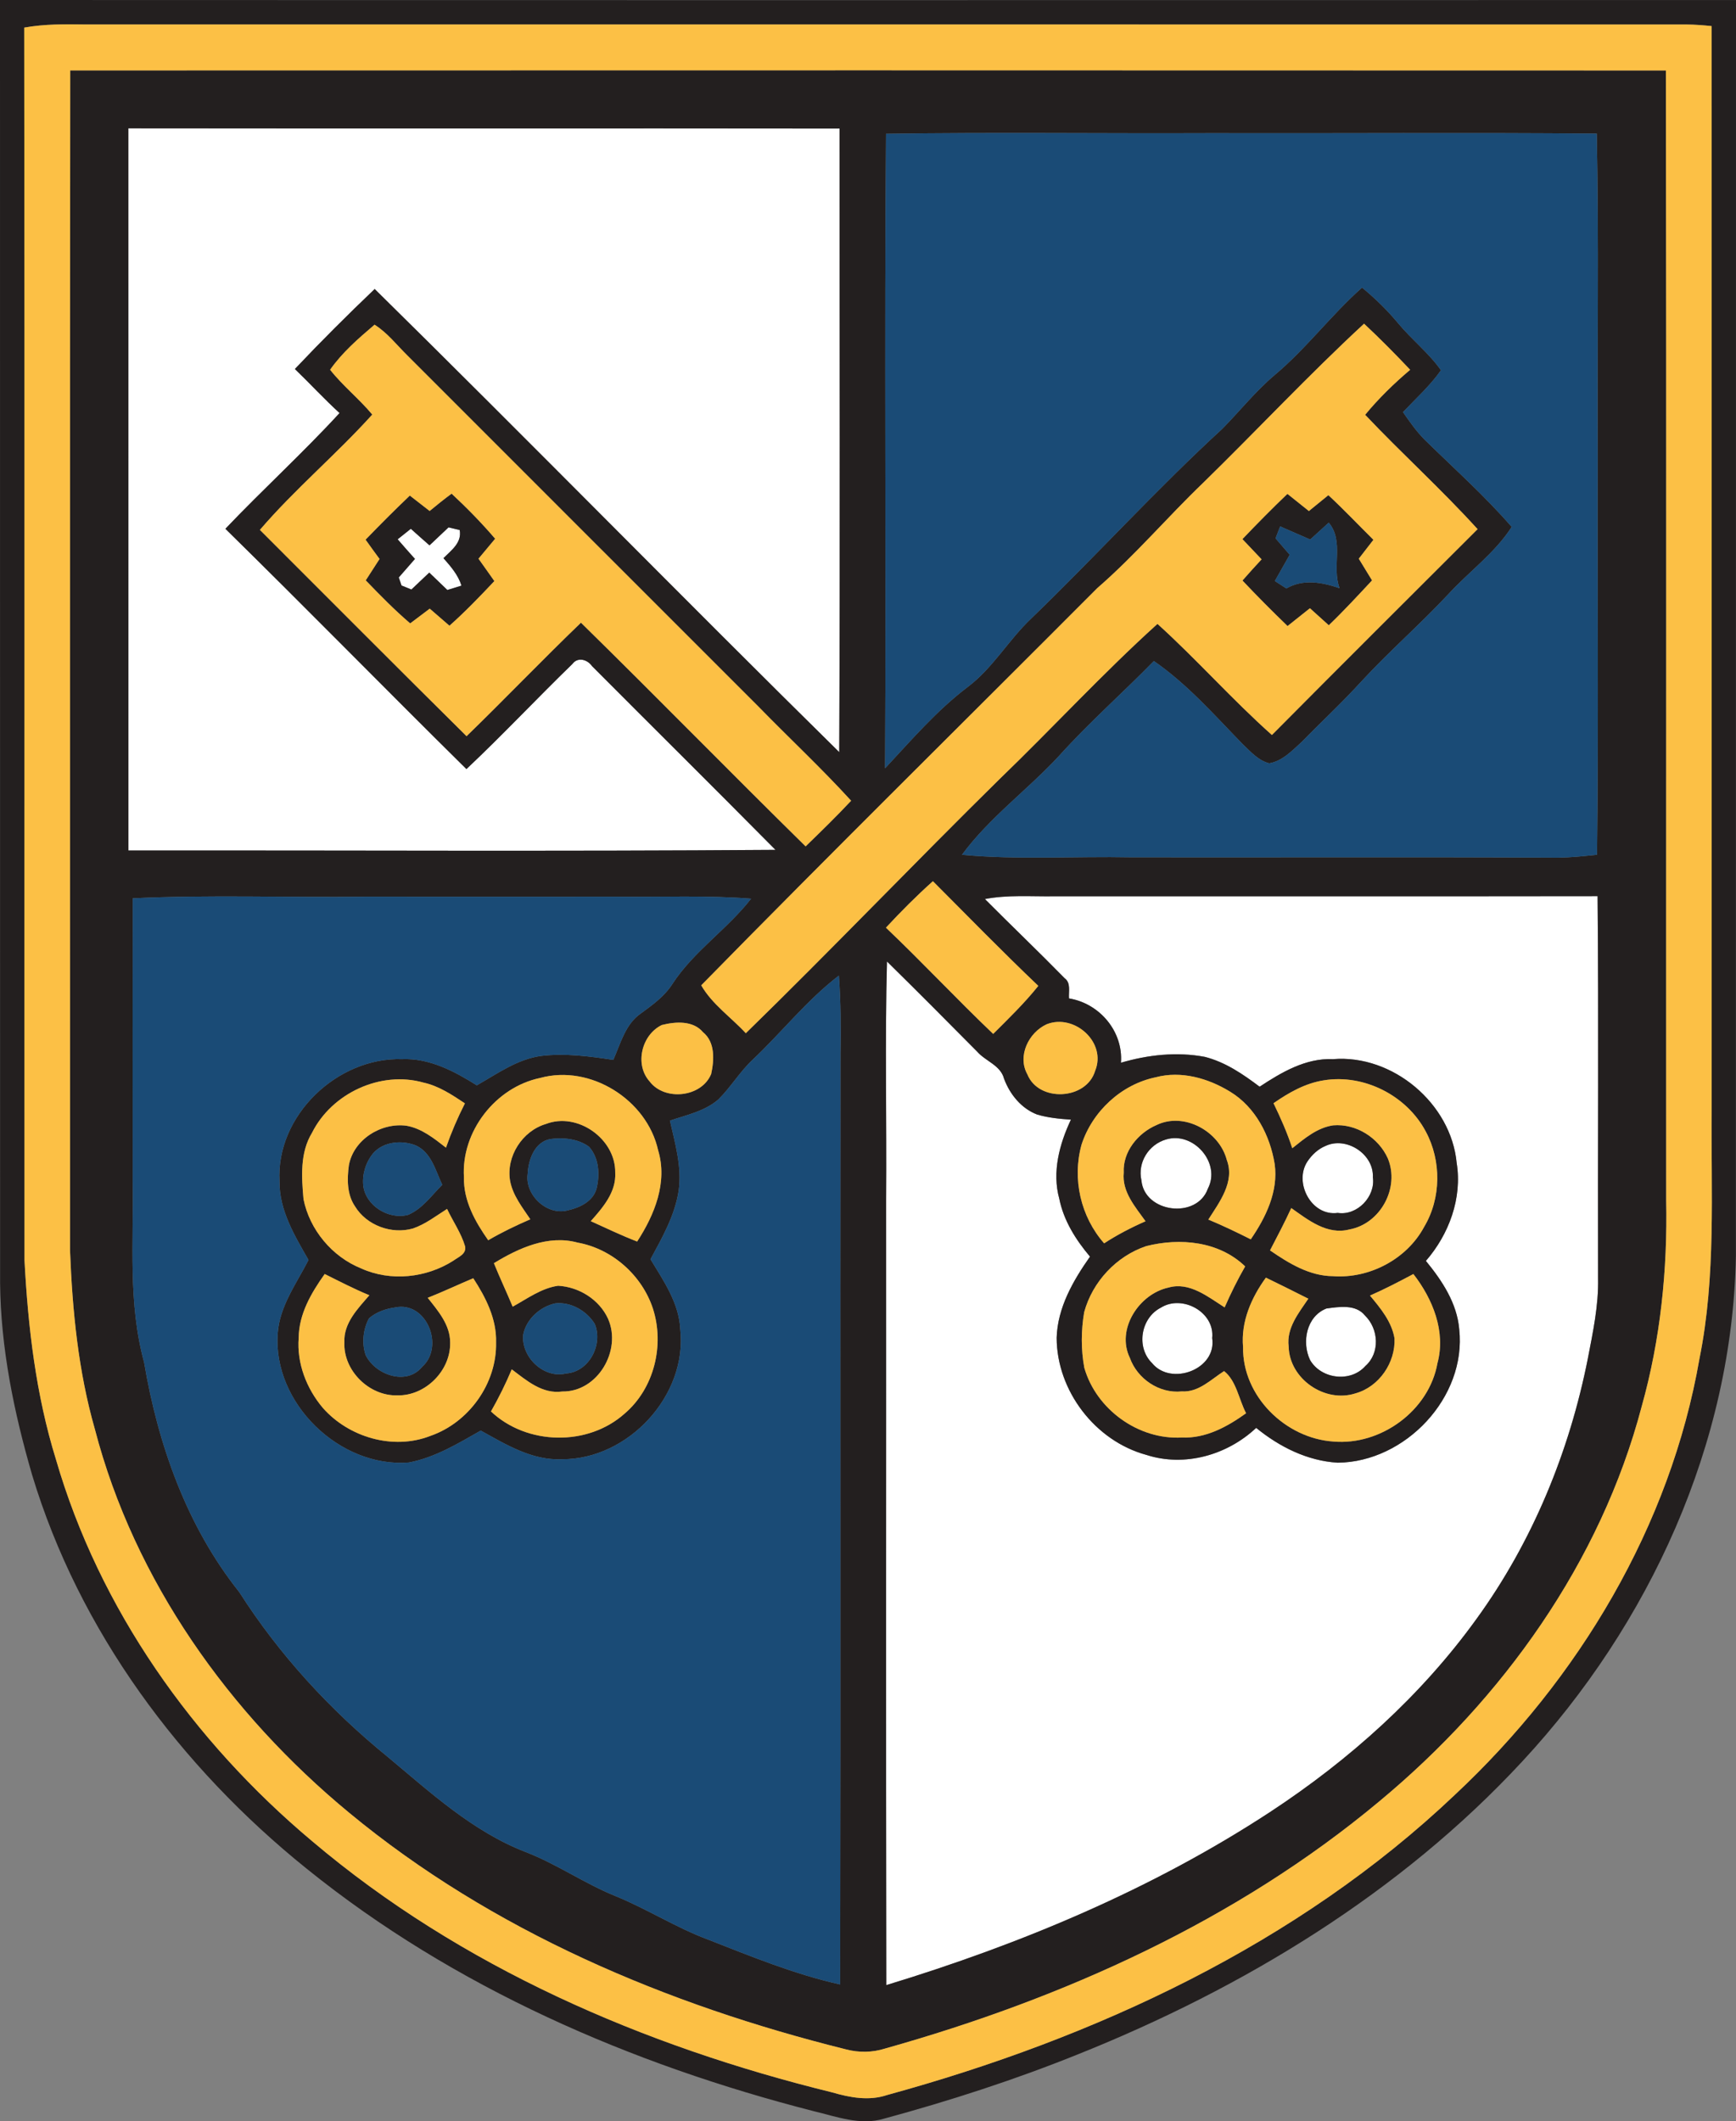 <svg xmlns="http://www.w3.org/2000/svg" version="1.1" viewBox="335.34 188.37 378.48 462.41">
<rect x="335.34" y="188.37" width="378.48" height="462.41" fill="#808080" stroke="none"/>
<g id="#ffffffff">
<path fill="#ffffff" opacity="1.00" d=" M 363.32 216.34 C 415.01 216.41 466.69 216.32 518.38 216.39 C 518.37 261.70 518.51 307.02 518.31 352.33 C 484.35 318.88 451.00 284.81 417.03 251.37 C 411.09 257.04 405.27 262.84 399.63 268.81 C 402.91 271.97 406.00 275.33 409.37 278.41 C 401.38 287.11 392.62 295.08 384.48 303.64 C 402.13 320.97 419.43 338.64 437.03 356.02 C 444.92 348.59 452.34 340.67 460.12 333.12 C 461.30 331.51 463.40 332.13 464.41 333.57 C 477.73 346.94 491.14 360.22 504.41 373.63 C 457.39 373.98 410.35 373.72 363.33 373.76 C 363.32 321.29 363.34 268.81 363.32 216.34 Z"/>
<path fill="#ffffff" opacity="1.00" d=" M 428.98 307.25 C 430.36 305.94 431.75 304.64 433.13 303.33 C 433.74 303.47 434.95 303.76 435.56 303.91 C 436.08 306.67 433.74 308.32 432.02 310.04 C 433.61 311.84 435.22 313.69 435.95 316.03 C 435.18 316.27 433.64 316.74 432.87 316.98 C 431.57 315.71 430.25 314.44 428.93 313.19 C 427.62 314.41 426.32 315.64 425.03 316.88 C 424.49 316.66 423.42 316.22 422.88 316.00 C 422.73 315.56 422.43 314.69 422.28 314.25 C 423.46 312.91 424.64 311.57 425.81 310.21 C 424.54 308.79 423.27 307.37 422.04 305.93 C 422.99 305.16 423.95 304.40 424.91 303.64 C 426.25 304.85 427.61 306.05 428.98 307.25 Z"/>
<path fill="#ffffff" opacity="1.00" d=" M 550.07 384.35 C 555.00 383.40 560.02 383.81 565.00 383.75 C 604.54 383.73 644.09 383.78 683.64 383.72 C 683.90 411.47 683.67 439.23 683.75 466.99 C 683.88 472.93 682.63 478.76 681.51 484.56 C 677.49 504.85 669.45 524.45 657.28 541.23 C 645.18 558.02 629.52 572.02 612.27 583.35 C 586.56 600.20 557.90 612.17 528.57 621.10 C 528.47 564.07 528.56 507.03 528.53 450.00 C 528.67 432.65 528.25 415.30 528.72 397.96 C 535.33 404.45 541.86 411.03 548.38 417.61 C 550.22 419.72 553.47 420.57 554.24 423.51 C 555.50 426.91 557.99 429.99 561.44 431.32 C 563.83 432.03 566.33 432.27 568.82 432.44 C 566.32 437.75 564.68 443.85 566.28 449.67 C 567.24 454.45 569.88 458.63 572.98 462.30 C 569.29 467.55 565.91 473.41 565.71 479.99 C 565.74 491.55 574.11 502.49 585.27 505.52 C 593.61 508.22 602.91 505.56 609.21 499.63 C 614.28 503.77 620.37 506.83 627.00 507.22 C 641.72 507.08 655.09 492.98 653.48 478.15 C 653.00 472.43 649.74 467.54 646.21 463.23 C 651.24 457.45 654.16 449.57 652.92 441.89 C 651.72 428.92 638.97 418.19 625.98 419.25 C 620.04 418.98 614.74 422.11 609.96 425.26 C 606.33 422.52 602.47 419.88 597.99 418.75 C 591.90 417.61 585.64 418.30 579.73 420.03 C 580.24 413.19 575.06 407.10 568.40 406.01 C 568.29 404.51 568.86 402.64 567.44 401.60 C 561.73 395.77 555.82 390.14 550.07 384.35 Z"/>
<path fill="#ffffff" opacity="1.00" d=" M 589.56 436.76 C 595.51 434.95 601.60 441.87 598.68 447.48 C 596.29 454.20 584.85 452.76 584.19 445.68 C 583.31 441.77 585.77 437.86 589.56 436.76 Z"/>
<path fill="#ffffff" opacity="1.00" d=" M 624.35 438.16 C 628.90 436.05 634.90 439.96 634.65 445.02 C 635.25 449.20 631.24 453.42 626.99 452.77 C 621.24 453.56 617.34 446.12 620.40 441.53 C 621.38 440.09 622.71 438.83 624.35 438.16 Z"/>
<path fill="#ffffff" opacity="1.00" d=" M 588.44 473.42 C 593.07 470.51 600.23 474.38 599.62 480.06 C 600.66 486.90 590.62 490.59 586.50 485.50 C 582.97 482.04 584.07 475.63 588.44 473.42 Z"/>
<path fill="#ffffff" opacity="1.00" d=" M 624.52 473.61 C 627.31 473.23 630.93 472.64 632.93 475.14 C 635.91 478.03 636.26 483.28 633.03 486.13 C 629.81 489.80 623.38 489.01 620.96 484.84 C 619.11 480.96 620.15 475.33 624.52 473.61 Z"/>
</g>
<g id="#231f1fff">
<path fill="#231f1f" opacity="1.00" d=" M 335.34 188.37 C 461.50 188.42 587.66 188.39 713.82 188.38 C 713.79 279.60 713.83 370.82 713.80 462.04 C 713.10 503.05 694.92 542.49 667.25 572.31 C 640.70 600.98 606.50 621.71 570.42 636.16 C 556.61 641.73 542.41 646.32 528.04 650.22 C 522.91 651.76 517.72 649.76 512.74 648.58 C 472.97 638.39 434.32 621.66 402.21 595.73 C 374.67 573.57 352.59 543.91 342.33 509.84 C 338.38 496.25 335.49 482.20 335.36 468.00 C 335.33 374.79 335.37 281.58 335.34 188.37 M 340.62 194.39 C 340.74 283.95 340.63 373.50 340.68 463.06 C 341.45 477.71 343.17 492.41 347.53 506.48 C 357.00 539.12 377.44 567.93 403.33 589.67 C 435.77 617.17 475.76 634.42 516.79 644.49 C 520.66 645.62 524.81 646.39 528.74 645.06 C 574.03 632.65 618.23 612.20 652.57 579.58 C 679.50 554.38 699.51 521.09 705.86 484.51 C 709.49 466.55 708.35 448.19 708.51 430.00 C 708.51 351.35 708.53 272.71 708.50 194.06 C 706.69 193.87 704.87 193.73 703.07 193.71 C 586.71 193.69 470.36 193.71 354.00 193.70 C 349.53 193.63 345.04 193.60 340.62 194.39 Z"/>
<path fill="#231f1f" opacity="1.00" d=" M 350.65 203.72 C 466.61 203.69 582.58 203.68 698.54 203.73 C 698.67 285.82 698.56 367.91 698.60 450.00 C 698.91 465.12 697.36 480.33 693.27 494.92 C 684.32 528.94 662.92 558.74 636.06 581.04 C 604.92 607.04 567.16 624.01 528.33 634.92 C 525.55 635.81 522.56 635.85 519.75 635.10 C 480.76 625.40 442.65 609.32 411.48 583.54 C 385.34 561.97 364.64 532.97 356.03 499.94 C 352.40 487.28 351.12 474.11 350.61 461.00 C 350.63 375.24 350.55 289.48 350.65 203.72 M 363.32 216.34 C 363.34 268.81 363.32 321.29 363.33 373.76 C 410.35 373.72 457.39 373.98 504.41 373.63 C 491.14 360.22 477.73 346.94 464.41 333.57 C 463.40 332.13 461.30 331.51 460.12 333.12 C 452.34 340.67 444.92 348.59 437.03 356.02 C 419.43 338.64 402.13 320.97 384.48 303.64 C 392.62 295.08 401.38 287.11 409.37 278.41 C 406.00 275.33 402.91 271.97 399.63 268.81 C 405.27 262.84 411.09 257.04 417.03 251.37 C 451.00 284.81 484.35 318.88 518.31 352.33 C 518.51 307.02 518.37 261.70 518.38 216.39 C 466.69 216.32 415.01 216.41 363.32 216.34 M 528.51 217.54 C 528.13 263.64 528.56 309.74 528.30 355.85 C 534.03 349.71 539.54 343.27 546.26 338.17 C 551.78 334.04 555.20 327.89 560.16 323.20 C 574.25 309.61 587.41 295.07 601.84 281.83 C 605.63 277.98 609.01 273.72 613.15 270.20 C 620.10 264.40 625.53 257.06 632.29 251.06 C 635.15 253.41 637.80 256.00 640.17 258.85 C 643.12 262.41 646.83 265.29 649.50 269.08 C 647.13 272.45 644.04 275.23 641.22 278.21 C 642.65 280.27 644.09 282.34 645.86 284.14 C 652.28 290.43 659.01 296.43 664.92 303.23 C 661.22 308.98 655.58 312.99 651.02 317.98 C 644.89 324.54 638.10 330.44 632.02 337.05 C 627.90 341.57 623.41 345.73 619.14 350.10 C 617.06 351.98 614.95 354.27 612.06 354.76 C 609.70 354.18 608.03 352.25 606.34 350.66 C 600.14 344.30 594.25 337.54 586.90 332.47 C 580.07 339.46 572.72 345.93 566.18 353.20 C 559.35 360.57 551.07 366.56 545.07 374.70 C 557.34 375.85 569.69 375.00 582.00 375.25 C 613.00 375.30 644.01 375.16 675.01 375.33 C 677.85 375.29 680.69 374.99 683.52 374.69 C 683.87 345.80 683.58 316.90 683.67 288.00 C 683.54 264.50 683.95 241.00 683.46 217.50 C 655.31 217.25 627.15 217.47 599.00 217.40 C 575.50 217.50 552.00 217.18 528.51 217.54 M 407.31 268.97 C 410.08 272.49 413.63 275.29 416.50 278.74 C 408.66 287.44 399.63 294.98 392.00 303.88 C 407.02 318.88 421.98 333.93 437.06 348.85 C 445.46 340.69 453.56 332.23 462.00 324.11 C 478.45 340.24 494.55 356.72 510.98 372.87 C 514.34 369.61 517.70 366.34 520.90 362.92 C 514.42 355.81 507.36 349.24 500.65 342.35 C 475.16 316.84 449.63 291.37 424.15 265.85 C 421.82 263.56 419.79 260.90 417.00 259.15 C 413.51 262.12 409.95 265.20 407.31 268.97 M 597.63 293.64 C 589.81 301.14 582.78 309.45 574.58 316.56 C 545.80 345.43 516.75 374.06 488.22 403.16 C 490.61 407.31 494.72 410.11 497.94 413.60 C 516.61 395.39 534.64 376.53 553.23 358.23 C 564.83 347.05 575.74 335.17 587.69 324.37 C 596.29 332.15 603.98 340.88 612.64 348.59 C 627.53 333.58 642.52 318.66 657.48 303.72 C 649.65 295.08 640.98 287.26 632.97 278.79 C 635.91 275.22 639.24 271.98 642.78 268.98 C 639.53 265.54 636.19 262.16 632.73 258.93 C 620.65 270.10 609.41 282.14 597.63 293.64 M 528.49 390.59 C 536.44 398.15 543.93 406.18 551.87 413.75 C 555.27 410.37 558.71 407.03 561.71 403.28 C 553.90 395.84 546.35 388.11 538.73 380.46 C 535.15 383.66 531.76 387.07 528.49 390.59 M 364.28 384.19 C 364.24 404.79 364.25 425.40 364.27 446.00 C 364.48 459.13 363.24 472.48 366.75 485.31 C 369.78 503.26 376.04 521.04 387.49 535.41 C 396.20 549.06 407.26 561.09 419.81 571.30 C 429.18 579.11 438.42 587.64 449.97 592.10 C 456.77 594.73 462.79 598.97 469.54 601.70 C 476.44 604.51 482.74 608.58 489.73 611.18 C 499.16 614.87 508.60 618.75 518.51 620.96 C 518.64 553.31 518.50 485.65 518.58 418.00 C 518.67 412.34 518.65 406.68 518.23 401.04 C 511.24 406.39 505.80 413.37 499.43 419.38 C 496.64 422.00 494.68 425.33 491.98 428.02 C 489.01 430.61 485.02 431.41 481.40 432.66 C 482.53 437.66 484.04 442.77 483.30 447.94 C 482.47 453.33 479.73 458.14 477.16 462.87 C 480.02 467.59 483.39 472.43 483.65 478.14 C 485.25 492.56 472.30 506.52 457.88 506.47 C 451.36 506.78 445.63 503.25 440.15 500.22 C 435.19 503.05 430.16 506.10 424.48 507.18 C 409.40 508.38 394.74 494.21 395.89 478.98 C 396.32 473.05 399.99 468.15 402.60 463.03 C 399.58 457.74 396.21 452.21 396.28 445.91 C 395.46 431.57 408.87 418.81 423.00 419.25 C 428.97 419.01 434.39 421.88 439.29 424.96 C 443.77 422.43 448.14 419.23 453.37 418.54 C 458.60 417.92 463.87 418.63 469.05 419.41 C 470.64 415.84 471.67 411.59 475.10 409.26 C 477.63 407.41 480.24 405.54 481.95 402.84 C 486.60 395.71 493.90 390.95 499.09 384.27 C 489.41 383.51 479.70 383.94 470.00 383.84 C 451.67 383.87 433.33 383.83 415.00 383.84 C 398.10 384.06 381.17 383.39 364.28 384.19 M 550.07 384.35 C 555.82 390.14 561.73 395.77 567.44 401.60 C 568.86 402.64 568.29 404.51 568.40 406.01 C 575.06 407.10 580.24 413.19 579.73 420.03 C 585.64 418.30 591.90 417.61 597.99 418.75 C 602.47 419.88 606.33 422.52 609.96 425.26 C 614.74 422.11 620.04 418.98 625.98 419.25 C 638.97 418.19 651.72 428.92 652.92 441.89 C 654.16 449.57 651.24 457.45 646.21 463.23 C 649.74 467.54 653.00 472.43 653.48 478.15 C 655.09 492.98 641.72 507.08 627.00 507.22 C 620.37 506.83 614.28 503.77 609.21 499.63 C 602.91 505.56 593.61 508.22 585.27 505.52 C 574.11 502.49 565.74 491.55 565.71 479.99 C 565.91 473.41 569.29 467.55 572.98 462.30 C 569.88 458.63 567.24 454.45 566.28 449.67 C 564.68 443.85 566.32 437.75 568.82 432.44 C 566.33 432.27 563.83 432.03 561.44 431.32 C 557.99 429.99 555.50 426.91 554.24 423.51 C 553.47 420.57 550.22 419.72 548.38 417.61 C 541.86 411.03 535.33 404.45 528.72 397.96 C 528.25 415.30 528.67 432.65 528.53 450.00 C 528.56 507.03 528.47 564.07 528.57 621.10 C 557.90 612.17 586.56 600.20 612.27 583.35 C 629.52 572.02 645.18 558.02 657.28 541.23 C 669.45 524.45 677.49 504.85 681.51 484.56 C 682.63 478.76 683.88 472.93 683.75 466.99 C 683.67 439.23 683.90 411.47 683.64 383.72 C 644.09 383.78 604.54 383.73 565.00 383.75 C 560.02 383.81 555.00 383.40 550.07 384.35 M 479.63 411.81 C 475.22 413.94 473.65 420.41 476.96 424.10 C 480.22 428.44 488.30 427.61 490.39 422.48 C 491.05 419.43 491.29 415.56 488.61 413.38 C 486.43 410.78 482.60 411.06 479.63 411.81 M 563.55 411.64 C 559.61 413.43 557.08 418.57 559.33 422.57 C 561.80 428.70 572.20 428.18 574.10 421.80 C 576.65 415.60 569.59 409.27 563.55 411.64 M 436.49 445.02 C 436.37 450.11 438.94 454.70 441.78 458.73 C 444.73 457.00 447.82 455.52 450.96 454.16 C 449.21 451.55 447.14 448.95 446.55 445.79 C 445.63 440.47 449.22 434.89 454.37 433.38 C 461.25 430.73 469.59 436.64 469.47 444.00 C 469.71 448.24 466.77 451.60 464.14 454.57 C 467.49 456.08 470.81 457.69 474.25 459.01 C 478.04 453.20 480.94 446.08 478.82 439.11 C 476.39 428.10 464.05 420.34 453.11 423.35 C 443.36 425.37 435.85 435.06 436.49 445.02 M 587.32 423.20 C 579.80 424.75 573.48 430.64 571.13 437.90 C 569.07 445.37 570.94 453.58 576.06 459.40 C 578.92 457.54 581.96 455.96 585.09 454.59 C 582.84 451.43 579.92 448.16 580.34 443.99 C 580.09 439.41 583.45 435.35 587.50 433.61 C 593.50 430.72 601.17 434.97 602.80 441.22 C 604.61 445.99 601.20 450.41 598.78 454.22 C 601.92 455.53 604.99 457.00 608.03 458.53 C 611.32 453.74 614.08 448.07 613.24 442.10 C 612.23 435.90 609.05 429.70 603.55 426.36 C 598.78 423.42 592.86 421.72 587.32 423.20 M 403.37 435.30 C 400.72 439.63 401.08 444.92 401.51 449.77 C 402.84 456.45 407.76 462.33 414.08 464.87 C 420.51 467.79 428.30 466.95 434.20 463.17 C 435.29 462.37 437.07 461.73 436.74 460.06 C 435.88 457.15 434.09 454.62 432.81 451.90 C 430.40 453.42 428.11 455.22 425.38 456.16 C 420.73 457.50 415.26 455.50 412.73 451.33 C 410.96 448.72 411.00 445.39 411.40 442.39 C 412.43 436.75 418.46 433.02 423.98 433.77 C 427.30 434.36 429.98 436.54 432.57 438.55 C 433.73 435.23 435.11 432.01 436.70 428.89 C 433.89 427.02 431.00 425.09 427.66 424.36 C 418.34 421.71 407.67 426.68 403.37 435.30 M 612.99 428.86 C 614.54 432.05 615.97 435.29 617.08 438.67 C 619.75 436.55 622.51 434.18 626.01 433.68 C 630.99 433.27 635.88 436.36 637.91 440.88 C 640.56 447.26 636.33 455.14 629.52 456.38 C 624.68 457.63 620.54 454.31 616.86 451.71 C 615.43 454.84 613.81 457.88 612.23 460.94 C 616.31 463.75 620.84 466.53 625.96 466.56 C 633.87 467.14 642.04 462.87 645.82 455.83 C 649.56 449.59 649.62 441.39 646.18 435.02 C 642.05 427.21 632.76 422.45 624.00 423.86 C 619.94 424.48 616.32 426.54 612.99 428.86 M 455.36 436.66 C 451.88 437.28 450.53 441.18 450.38 444.28 C 449.74 448.89 454.66 453.49 459.21 452.19 C 461.78 451.61 464.62 450.25 465.39 447.50 C 466.15 444.46 465.95 440.78 463.76 438.35 C 461.40 436.61 458.20 436.29 455.36 436.66 M 589.56 436.76 C 585.77 437.86 583.31 441.77 584.19 445.68 C 584.85 452.76 596.29 454.20 598.68 447.48 C 601.60 441.87 595.51 434.95 589.56 436.76 M 416.73 439.73 C 415.12 441.67 414.29 444.27 414.53 446.78 C 415.03 451.22 420.14 454.35 424.35 453.18 C 427.44 451.85 429.44 448.96 431.76 446.64 C 430.29 443.56 429.39 439.59 425.99 438.06 C 422.95 436.85 418.99 437.20 416.73 439.73 M 624.35 438.16 C 622.71 438.83 621.38 440.09 620.40 441.53 C 617.34 446.12 621.24 453.56 626.99 452.77 C 631.24 453.42 635.25 449.20 634.65 445.02 C 634.90 439.96 628.90 436.05 624.35 438.16 M 443.02 463.73 C 444.31 466.92 445.79 470.03 447.11 473.21 C 450.28 471.48 453.35 469.17 457.02 468.65 C 461.57 468.90 466.00 471.65 467.91 475.85 C 470.94 482.72 465.66 491.82 457.93 491.70 C 453.57 492.31 450.13 489.29 446.91 486.87 C 445.59 490.02 444.07 493.08 442.38 496.05 C 450.21 503.44 463.49 503.71 471.53 496.51 C 477.97 491.02 480.25 481.59 477.69 473.63 C 475.30 466.37 468.82 460.60 461.27 459.24 C 454.86 457.49 448.39 460.44 443.02 463.73 M 585.23 460.01 C 578.71 462.20 573.51 467.79 571.71 474.41 C 571.03 478.40 571.00 482.55 571.74 486.53 C 574.34 495.61 583.55 502.27 593.02 501.73 C 598.22 501.96 602.92 499.38 607.01 496.44 C 605.43 493.43 604.90 489.36 602.21 487.25 C 599.34 489.08 596.67 491.91 592.98 491.68 C 588.09 492.19 583.30 488.94 581.67 484.37 C 578.63 478.13 583.69 470.41 590.11 469.04 C 594.66 467.74 598.72 471.08 602.33 473.37 C 603.67 470.31 605.15 467.32 606.81 464.43 C 601.11 458.93 592.60 458.14 585.23 460.01 M 406.13 466.09 C 403.21 470.19 400.50 474.80 400.46 480.00 C 400.02 485.54 402.17 491.07 405.72 495.27 C 411.37 501.69 421.06 504.54 429.14 501.39 C 437.56 498.49 443.69 489.94 443.49 481.00 C 443.64 475.88 441.24 471.18 438.52 467.01 C 435.20 468.41 431.94 469.95 428.59 471.28 C 430.84 474.11 433.48 477.17 433.48 481.00 C 433.64 487.11 428.11 492.67 422.01 492.54 C 415.86 492.75 410.16 487.16 410.42 480.99 C 410.22 476.80 413.34 473.65 415.87 470.72 C 412.54 469.35 409.35 467.69 406.13 466.09 M 634.02 470.79 C 636.31 473.54 638.76 476.47 639.37 480.12 C 639.60 485.41 636.01 490.68 630.85 492.11 C 624.16 494.27 616.43 488.94 616.29 481.87 C 615.79 477.85 618.49 474.58 620.58 471.47 C 617.51 469.92 614.42 468.38 611.33 466.88 C 608.15 471.26 605.86 476.48 606.35 482.01 C 606.19 492.71 615.58 501.91 626.06 502.61 C 636.41 503.50 646.90 495.86 648.73 485.53 C 650.60 478.63 647.70 471.51 643.48 466.09 C 640.37 467.75 637.25 469.37 634.02 470.79 M 456.39 472.49 C 453.09 473.21 450.10 475.91 449.42 479.26 C 448.88 484.10 453.84 488.96 458.74 487.77 C 463.80 487.43 466.86 481.43 465.01 476.97 C 463.25 474.11 459.78 472.11 456.39 472.49 M 421.42 473.39 C 419.38 473.68 417.34 474.39 415.78 475.76 C 414.50 478.16 414.17 481.17 415.06 483.76 C 417.14 488.04 423.91 490.52 427.35 486.35 C 432.34 481.94 428.35 471.88 421.42 473.39 M 588.44 473.42 C 584.07 475.63 582.97 482.04 586.50 485.50 C 590.62 490.59 600.66 486.90 599.62 480.06 C 600.23 474.38 593.07 470.51 588.44 473.42 M 624.52 473.61 C 620.15 475.33 619.11 480.96 620.96 484.84 C 623.38 489.01 629.81 489.80 633.03 486.13 C 636.26 483.28 635.91 478.03 632.93 475.14 C 630.93 472.64 627.31 473.23 624.52 473.61 Z"/>
<path fill="#231f1f" opacity="1.00" d=" M 429.01 299.76 C 430.58 298.46 432.16 297.19 433.80 295.98 C 437.13 299.09 440.33 302.34 443.29 305.81 C 442.08 307.26 440.87 308.71 439.66 310.16 C 440.81 311.78 441.98 313.40 443.12 315.04 C 439.97 318.39 436.77 321.71 433.33 324.77 C 431.89 323.52 430.46 322.28 429.03 321.05 C 427.60 322.11 426.19 323.19 424.77 324.26 C 421.35 321.34 418.20 318.12 415.08 314.88 C 416.07 313.32 417.09 311.77 418.09 310.22 C 417.06 308.82 416.04 307.42 415.04 306.01 C 418.20 302.75 421.40 299.53 424.69 296.40 C 426.13 297.51 427.56 298.64 429.01 299.76 M 428.98 307.25 C 427.61 306.05 426.25 304.85 424.91 303.64 C 423.95 304.40 422.99 305.16 422.04 305.93 C 423.27 307.37 424.54 308.79 425.81 310.21 C 424.64 311.57 423.46 312.91 422.28 314.25 C 422.43 314.69 422.73 315.56 422.88 316.00 C 423.42 316.22 424.49 316.66 425.03 316.88 C 426.32 315.64 427.62 314.41 428.93 313.19 C 430.25 314.44 431.57 315.71 432.87 316.98 C 433.64 316.74 435.18 316.27 435.95 316.03 C 435.22 313.69 433.61 311.84 432.02 310.04 C 433.74 308.32 436.08 306.67 435.56 303.91 C 434.95 303.76 433.74 303.47 433.13 303.33 C 431.75 304.64 430.36 305.94 428.98 307.25 Z"/>
<path fill="#231f1f" opacity="1.00" d=" M 606.21 305.89 C 609.41 302.55 612.66 299.24 616.02 296.03 C 617.58 297.26 619.14 298.51 620.70 299.77 C 622.11 298.61 623.52 297.46 624.95 296.31 C 628.33 299.45 631.50 302.80 634.77 306.04 C 633.71 307.42 632.65 308.79 631.58 310.16 C 632.54 311.74 633.51 313.31 634.47 314.89 C 631.38 318.20 628.31 321.53 625.04 324.67 C 623.67 323.43 622.30 322.19 620.93 320.96 C 619.30 322.25 617.67 323.55 616.05 324.84 C 612.70 321.61 609.41 318.30 606.22 314.92 C 607.58 313.36 608.98 311.82 610.39 310.30 C 608.99 308.83 607.59 307.36 606.21 305.89 M 625.03 302.30 C 623.67 303.52 622.33 304.75 620.99 305.98 C 618.80 305.02 616.63 304.06 614.44 303.12 C 614.10 303.99 613.76 304.85 613.43 305.72 C 614.46 306.91 615.49 308.11 616.52 309.30 C 615.43 311.20 614.35 313.11 613.28 315.02 C 614.11 315.56 614.95 316.10 615.79 316.65 C 619.45 314.51 623.60 315.30 627.39 316.59 C 625.64 311.93 628.43 306.36 625.03 302.30 Z"/>
</g>
<g id="#fcc045ff">
<path fill="#fcc045" opacity="1.00" d=" M 340.62 194.39 C 345.04 193.60 349.53 193.63 354.00 193.70 C 470.36 193.71 586.71 193.69 703.07 193.71 C 704.87 193.73 706.69 193.87 708.50 194.06 C 708.53 272.71 708.51 351.35 708.51 430.00 C 708.35 448.19 709.49 466.55 705.86 484.51 C 699.51 521.09 679.50 554.38 652.57 579.58 C 618.23 612.20 574.03 632.65 528.74 645.06 C 524.81 646.39 520.66 645.62 516.79 644.49 C 475.76 634.42 435.77 617.17 403.33 589.67 C 377.44 567.93 357.00 539.12 347.53 506.48 C 343.17 492.41 341.45 477.71 340.68 463.06 C 340.63 373.50 340.74 283.95 340.62 194.39 M 350.65 203.72 C 350.55 289.48 350.63 375.24 350.61 461.00 C 351.12 474.11 352.40 487.28 356.03 499.94 C 364.64 532.97 385.34 561.97 411.48 583.54 C 442.65 609.32 480.76 625.40 519.75 635.10 C 522.56 635.85 525.55 635.81 528.33 634.92 C 567.16 624.01 604.92 607.04 636.06 581.04 C 662.92 558.74 684.32 528.94 693.27 494.92 C 697.36 480.33 698.91 465.12 698.60 450.00 C 698.56 367.91 698.67 285.82 698.54 203.73 C 582.58 203.68 466.61 203.69 350.65 203.72 Z"/>
<path fill="#fcc045" opacity="1.00" d=" M 407.31 268.97 C 409.95 265.20 413.51 262.12 417.00 259.15 C 419.79 260.90 421.82 263.56 424.15 265.85 C 449.63 291.37 475.16 316.84 500.65 342.35 C 507.36 349.24 514.42 355.81 520.90 362.92 C 517.70 366.34 514.34 369.61 510.98 372.87 C 494.55 356.72 478.45 340.24 462.00 324.11 C 453.56 332.23 445.46 340.69 437.06 348.85 C 421.98 333.93 407.02 318.88 392.00 303.88 C 399.63 294.98 408.66 287.44 416.50 278.74 C 413.63 275.29 410.08 272.49 407.31 268.97 M 429.01 299.76 C 427.56 298.64 426.13 297.51 424.69 296.40 C 421.40 299.53 418.20 302.75 415.04 306.01 C 416.04 307.42 417.06 308.82 418.09 310.22 C 417.09 311.77 416.07 313.32 415.08 314.88 C 418.20 318.12 421.35 321.34 424.77 324.26 C 426.19 323.19 427.60 322.11 429.03 321.05 C 430.46 322.28 431.89 323.52 433.33 324.77 C 436.77 321.71 439.97 318.39 443.12 315.04 C 441.98 313.40 440.81 311.78 439.66 310.16 C 440.87 308.71 442.08 307.26 443.29 305.81 C 440.33 302.34 437.13 299.09 433.80 295.98 C 432.16 297.19 430.58 298.46 429.01 299.76 Z"/>
<path fill="#fcc045" opacity="1.00" d=" M 597.63 293.64 C 609.41 282.14 620.65 270.10 632.73 258.93 C 636.19 262.16 639.53 265.54 642.78 268.98 C 639.24 271.98 635.91 275.22 632.97 278.79 C 640.98 287.26 649.65 295.08 657.48 303.72 C 642.52 318.66 627.53 333.58 612.64 348.59 C 603.98 340.88 596.29 332.15 587.69 324.37 C 575.74 335.17 564.83 347.05 553.23 358.23 C 534.64 376.53 516.61 395.39 497.94 413.60 C 494.72 410.11 490.61 407.31 488.22 403.16 C 516.75 374.06 545.80 345.43 574.58 316.56 C 582.78 309.45 589.81 301.14 597.63 293.64 M 606.21 305.89 C 607.59 307.36 608.99 308.83 610.39 310.30 C 608.98 311.82 607.58 313.36 606.22 314.92 C 609.41 318.30 612.70 321.61 616.05 324.84 C 617.67 323.55 619.30 322.25 620.93 320.96 C 622.30 322.19 623.67 323.43 625.04 324.67 C 628.31 321.53 631.38 318.20 634.47 314.89 C 633.51 313.31 632.54 311.74 631.58 310.16 C 632.65 308.79 633.71 307.42 634.77 306.04 C 631.50 302.80 628.33 299.45 624.95 296.31 C 623.52 297.46 622.11 298.61 620.70 299.77 C 619.14 298.51 617.58 297.26 616.02 296.03 C 612.66 299.24 609.41 302.55 606.21 305.89 Z"/>
<path fill="#fcc045" opacity="1.00" d=" M 528.49 390.59 C 531.76 387.07 535.15 383.66 538.73 380.46 C 546.35 388.11 553.90 395.84 561.71 403.28 C 558.71 407.03 555.27 410.37 551.87 413.75 C 543.93 406.18 536.44 398.15 528.49 390.59 Z"/>
<path fill="#fcc045" opacity="1.00" d=" M 479.63 411.81 C 482.60 411.06 486.43 410.78 488.61 413.38 C 491.29 415.56 491.05 419.43 490.39 422.48 C 488.30 427.61 480.22 428.44 476.96 424.10 C 473.65 420.41 475.22 413.94 479.63 411.81 Z"/>
<path fill="#fcc045" opacity="1.00" d=" M 563.55 411.64 C 569.59 409.27 576.65 415.60 574.10 421.80 C 572.20 428.18 561.80 428.70 559.33 422.57 C 557.08 418.57 559.61 413.43 563.55 411.64 Z"/>
<path fill="#fcc045" opacity="1.00" d=" M 436.49 445.02 C 435.85 435.06 443.36 425.37 453.11 423.35 C 464.05 420.34 476.39 428.10 478.82 439.11 C 480.94 446.08 478.04 453.20 474.25 459.01 C 470.81 457.69 467.49 456.08 464.14 454.57 C 466.77 451.60 469.71 448.24 469.47 444.00 C 469.59 436.64 461.25 430.73 454.37 433.38 C 449.22 434.89 445.63 440.47 446.55 445.79 C 447.14 448.95 449.21 451.55 450.96 454.16 C 447.82 455.52 444.73 457.00 441.78 458.73 C 438.94 454.70 436.37 450.11 436.49 445.02 Z"/>
<path fill="#fcc045" opacity="1.00" d=" M 587.32 423.20 C 592.86 421.72 598.78 423.42 603.55 426.36 C 609.05 429.70 612.23 435.90 613.24 442.10 C 614.08 448.07 611.32 453.74 608.03 458.53 C 604.99 457.00 601.92 455.53 598.78 454.22 C 601.20 450.41 604.61 445.99 602.80 441.22 C 601.17 434.97 593.50 430.72 587.50 433.61 C 583.45 435.35 580.09 439.41 580.34 443.99 C 579.92 448.16 582.84 451.43 585.09 454.59 C 581.96 455.96 578.92 457.54 576.06 459.40 C 570.94 453.58 569.07 445.37 571.13 437.90 C 573.48 430.64 579.80 424.75 587.32 423.20 Z"/>
<path fill="#fcc045" opacity="1.00" d=" M 403.37 435.30 C 407.67 426.68 418.34 421.71 427.66 424.36 C 431.00 425.09 433.89 427.02 436.70 428.89 C 435.11 432.01 433.73 435.23 432.57 438.55 C 429.98 436.54 427.30 434.36 423.98 433.77 C 418.46 433.02 412.43 436.75 411.40 442.39 C 411.00 445.39 410.96 448.72 412.73 451.33 C 415.26 455.50 420.73 457.50 425.38 456.16 C 428.11 455.22 430.40 453.42 432.81 451.90 C 434.09 454.62 435.88 457.15 436.74 460.06 C 437.07 461.73 435.29 462.37 434.20 463.17 C 428.30 466.95 420.51 467.79 414.08 464.87 C 407.76 462.33 402.84 456.45 401.51 449.77 C 401.08 444.92 400.72 439.63 403.37 435.30 Z"/>
<path fill="#fcc045" opacity="1.00" d=" M 612.99 428.86 C 616.32 426.54 619.94 424.48 624.00 423.86 C 632.76 422.45 642.05 427.21 646.18 435.02 C 649.62 441.39 649.56 449.59 645.82 455.83 C 642.04 462.87 633.87 467.14 625.96 466.56 C 620.84 466.53 616.31 463.75 612.23 460.94 C 613.81 457.88 615.43 454.84 616.86 451.71 C 620.54 454.31 624.68 457.63 629.52 456.38 C 636.33 455.14 640.56 447.26 637.91 440.88 C 635.88 436.36 630.99 433.27 626.01 433.68 C 622.51 434.18 619.75 436.55 617.08 438.67 C 615.97 435.29 614.54 432.05 612.99 428.86 Z"/>
<path fill="#fcc045" opacity="1.00" d=" M 443.02 463.73 C 448.39 460.44 454.86 457.49 461.27 459.24 C 468.82 460.60 475.30 466.37 477.69 473.63 C 480.25 481.59 477.97 491.02 471.53 496.51 C 463.49 503.71 450.21 503.44 442.38 496.05 C 444.07 493.08 445.59 490.02 446.91 486.87 C 450.13 489.29 453.57 492.31 457.93 491.70 C 465.66 491.82 470.94 482.72 467.91 475.85 C 466.00 471.65 461.57 468.90 457.02 468.65 C 453.35 469.17 450.28 471.48 447.11 473.21 C 445.79 470.03 444.31 466.92 443.02 463.73 Z"/>
<path fill="#fcc045" opacity="1.00" d=" M 585.23 460.01 C 592.60 458.14 601.11 458.93 606.81 464.43 C 605.15 467.32 603.67 470.31 602.33 473.37 C 598.72 471.08 594.66 467.74 590.11 469.04 C 583.69 470.41 578.63 478.13 581.67 484.37 C 583.30 488.94 588.09 492.19 592.98 491.68 C 596.67 491.91 599.34 489.08 602.21 487.25 C 604.90 489.36 605.43 493.43 607.01 496.44 C 602.92 499.38 598.22 501.96 593.02 501.73 C 583.55 502.27 574.34 495.61 571.74 486.53 C 571.00 482.55 571.03 478.40 571.71 474.41 C 573.51 467.79 578.71 462.20 585.23 460.01 Z"/>
<path fill="#fcc045" opacity="1.00" d=" M 406.13 466.09 C 409.35 467.69 412.54 469.35 415.87 470.72 C 413.34 473.65 410.22 476.80 410.42 480.99 C 410.16 487.16 415.86 492.75 422.01 492.54 C 428.11 492.67 433.64 487.11 433.48 481.00 C 433.48 477.17 430.84 474.11 428.59 471.28 C 431.94 469.95 435.20 468.41 438.52 467.01 C 441.24 471.18 443.64 475.88 443.49 481.00 C 443.69 489.94 437.56 498.49 429.14 501.39 C 421.06 504.54 411.37 501.69 405.72 495.27 C 402.17 491.07 400.02 485.54 400.46 480.00 C 400.50 474.80 403.21 470.19 406.13 466.09 Z"/>
<path fill="#fcc045" opacity="1.00" d=" M 634.02 470.79 C 637.25 469.37 640.37 467.75 643.48 466.09 C 647.70 471.51 650.60 478.63 648.73 485.53 C 646.90 495.86 636.41 503.50 626.06 502.61 C 615.58 501.91 606.19 492.71 606.35 482.01 C 605.86 476.48 608.15 471.26 611.33 466.88 C 614.42 468.38 617.51 469.92 620.58 471.47 C 618.49 474.58 615.79 477.85 616.29 481.87 C 616.43 488.94 624.16 494.27 630.85 492.11 C 636.01 490.68 639.60 485.41 639.37 480.12 C 638.76 476.47 636.31 473.54 634.02 470.79 Z"/>
</g>
<g id="#1a4b76ff">
<path fill="#1a4b76" opacity="1.00" d=" M 528.51 217.54 C 552.00 217.18 575.50 217.50 599.00 217.40 C 627.15 217.47 655.31 217.25 683.46 217.50 C 683.95 241.00 683.54 264.50 683.67 288.00 C 683.58 316.90 683.87 345.80 683.52 374.69 C 680.69 374.99 677.85 375.29 675.01 375.33 C 644.01 375.16 613.00 375.30 582.00 375.25 C 569.69 375.00 557.34 375.85 545.07 374.70 C 551.07 366.56 559.35 360.57 566.18 353.20 C 572.72 345.93 580.07 339.46 586.90 332.47 C 594.25 337.54 600.14 344.30 606.34 350.66 C 608.03 352.25 609.70 354.18 612.06 354.76 C 614.95 354.27 617.06 351.98 619.14 350.10 C 623.41 345.73 627.90 341.57 632.02 337.05 C 638.10 330.44 644.89 324.54 651.02 317.98 C 655.58 312.99 661.22 308.98 664.92 303.23 C 659.01 296.43 652.28 290.43 645.86 284.14 C 644.09 282.34 642.65 280.27 641.22 278.21 C 644.04 275.23 647.13 272.45 649.50 269.08 C 646.83 265.29 643.12 262.41 640.17 258.85 C 637.80 256.00 635.15 253.41 632.29 251.06 C 625.53 257.06 620.10 264.40 613.15 270.20 C 609.01 273.72 605.63 277.98 601.84 281.83 C 587.41 295.07 574.25 309.61 560.16 323.20 C 555.20 327.89 551.78 334.04 546.26 338.17 C 539.54 343.27 534.03 349.71 528.30 355.85 C 528.56 309.74 528.13 263.64 528.51 217.54 Z"/>
<path fill="#1a4b76" opacity="1.00" d=" M 625.03 302.30 C 628.43 306.36 625.64 311.93 627.39 316.59 C 623.60 315.30 619.45 314.51 615.79 316.65 C 614.95 316.10 614.11 315.56 613.28 315.02 C 614.35 313.11 615.43 311.20 616.52 309.30 C 615.49 308.11 614.46 306.91 613.43 305.72 C 613.76 304.85 614.10 303.99 614.44 303.12 C 616.63 304.06 618.80 305.02 620.99 305.98 C 622.33 304.75 623.67 303.52 625.03 302.30 Z"/>
<path fill="#1a4b76" opacity="1.00" d=" M 364.28 384.19 C 381.17 383.39 398.10 384.06 415.00 383.84 C 433.33 383.83 451.67 383.87 470.00 383.84 C 479.70 383.94 489.41 383.51 499.09 384.27 C 493.90 390.95 486.60 395.71 481.95 402.84 C 480.24 405.54 477.63 407.41 475.10 409.26 C 471.67 411.59 470.64 415.84 469.05 419.41 C 463.87 418.63 458.60 417.92 453.37 418.54 C 448.14 419.23 443.77 422.43 439.29 424.96 C 434.39 421.88 428.97 419.01 423.00 419.25 C 408.87 418.81 395.46 431.57 396.28 445.91 C 396.21 452.21 399.58 457.74 402.60 463.03 C 399.99 468.15 396.32 473.05 395.89 478.98 C 394.74 494.21 409.40 508.38 424.48 507.18 C 430.16 506.10 435.19 503.05 440.15 500.22 C 445.63 503.25 451.36 506.78 457.88 506.47 C 472.30 506.52 485.25 492.56 483.65 478.14 C 483.39 472.43 480.02 467.59 477.16 462.87 C 479.73 458.14 482.47 453.33 483.30 447.94 C 484.04 442.77 482.53 437.66 481.40 432.66 C 485.02 431.41 489.01 430.61 491.98 428.02 C 494.68 425.33 496.64 422.00 499.43 419.38 C 505.80 413.37 511.24 406.39 518.23 401.04 C 518.65 406.68 518.67 412.34 518.58 418.00 C 518.50 485.65 518.64 553.31 518.51 620.96 C 508.60 618.75 499.16 614.87 489.73 611.18 C 482.74 608.58 476.44 604.51 469.54 601.70 C 462.79 598.97 456.77 594.73 449.97 592.10 C 438.42 587.64 429.18 579.11 419.81 571.30 C 407.26 561.09 396.20 549.06 387.49 535.41 C 376.04 521.04 369.78 503.26 366.75 485.31 C 363.24 472.48 364.48 459.13 364.27 446.00 C 364.25 425.40 364.24 404.79 364.28 384.19 Z"/>
<path fill="#1a4b76" opacity="1.00" d=" M 455.36 436.66 C 458.20 436.29 461.40 436.61 463.76 438.35 C 465.95 440.78 466.15 444.46 465.39 447.50 C 464.62 450.25 461.78 451.61 459.21 452.19 C 454.66 453.49 449.74 448.89 450.38 444.28 C 450.53 441.18 451.88 437.28 455.36 436.66 Z"/>
<path fill="#1a4b76" opacity="1.00" d=" M 416.73 439.73 C 418.99 437.20 422.95 436.85 425.99 438.06 C 429.39 439.59 430.29 443.56 431.76 446.64 C 429.44 448.96 427.44 451.85 424.35 453.18 C 420.14 454.35 415.03 451.22 414.53 446.78 C 414.29 444.27 415.12 441.67 416.73 439.73 Z"/>
<path fill="#1a4b76" opacity="1.00" d=" M 456.39 472.49 C 459.78 472.11 463.25 474.11 465.01 476.97 C 466.86 481.43 463.80 487.43 458.74 487.77 C 453.84 488.96 448.88 484.10 449.42 479.26 C 450.10 475.91 453.09 473.21 456.39 472.49 Z"/>
<path fill="#1a4b76" opacity="1.00" d=" M 421.42 473.39 C 428.35 471.88 432.34 481.94 427.35 486.35 C 423.91 490.52 417.14 488.04 415.06 483.76 C 414.17 481.17 414.50 478.16 415.78 475.76 C 417.34 474.39 419.38 473.68 421.42 473.39 Z"/>
</g>
</svg>